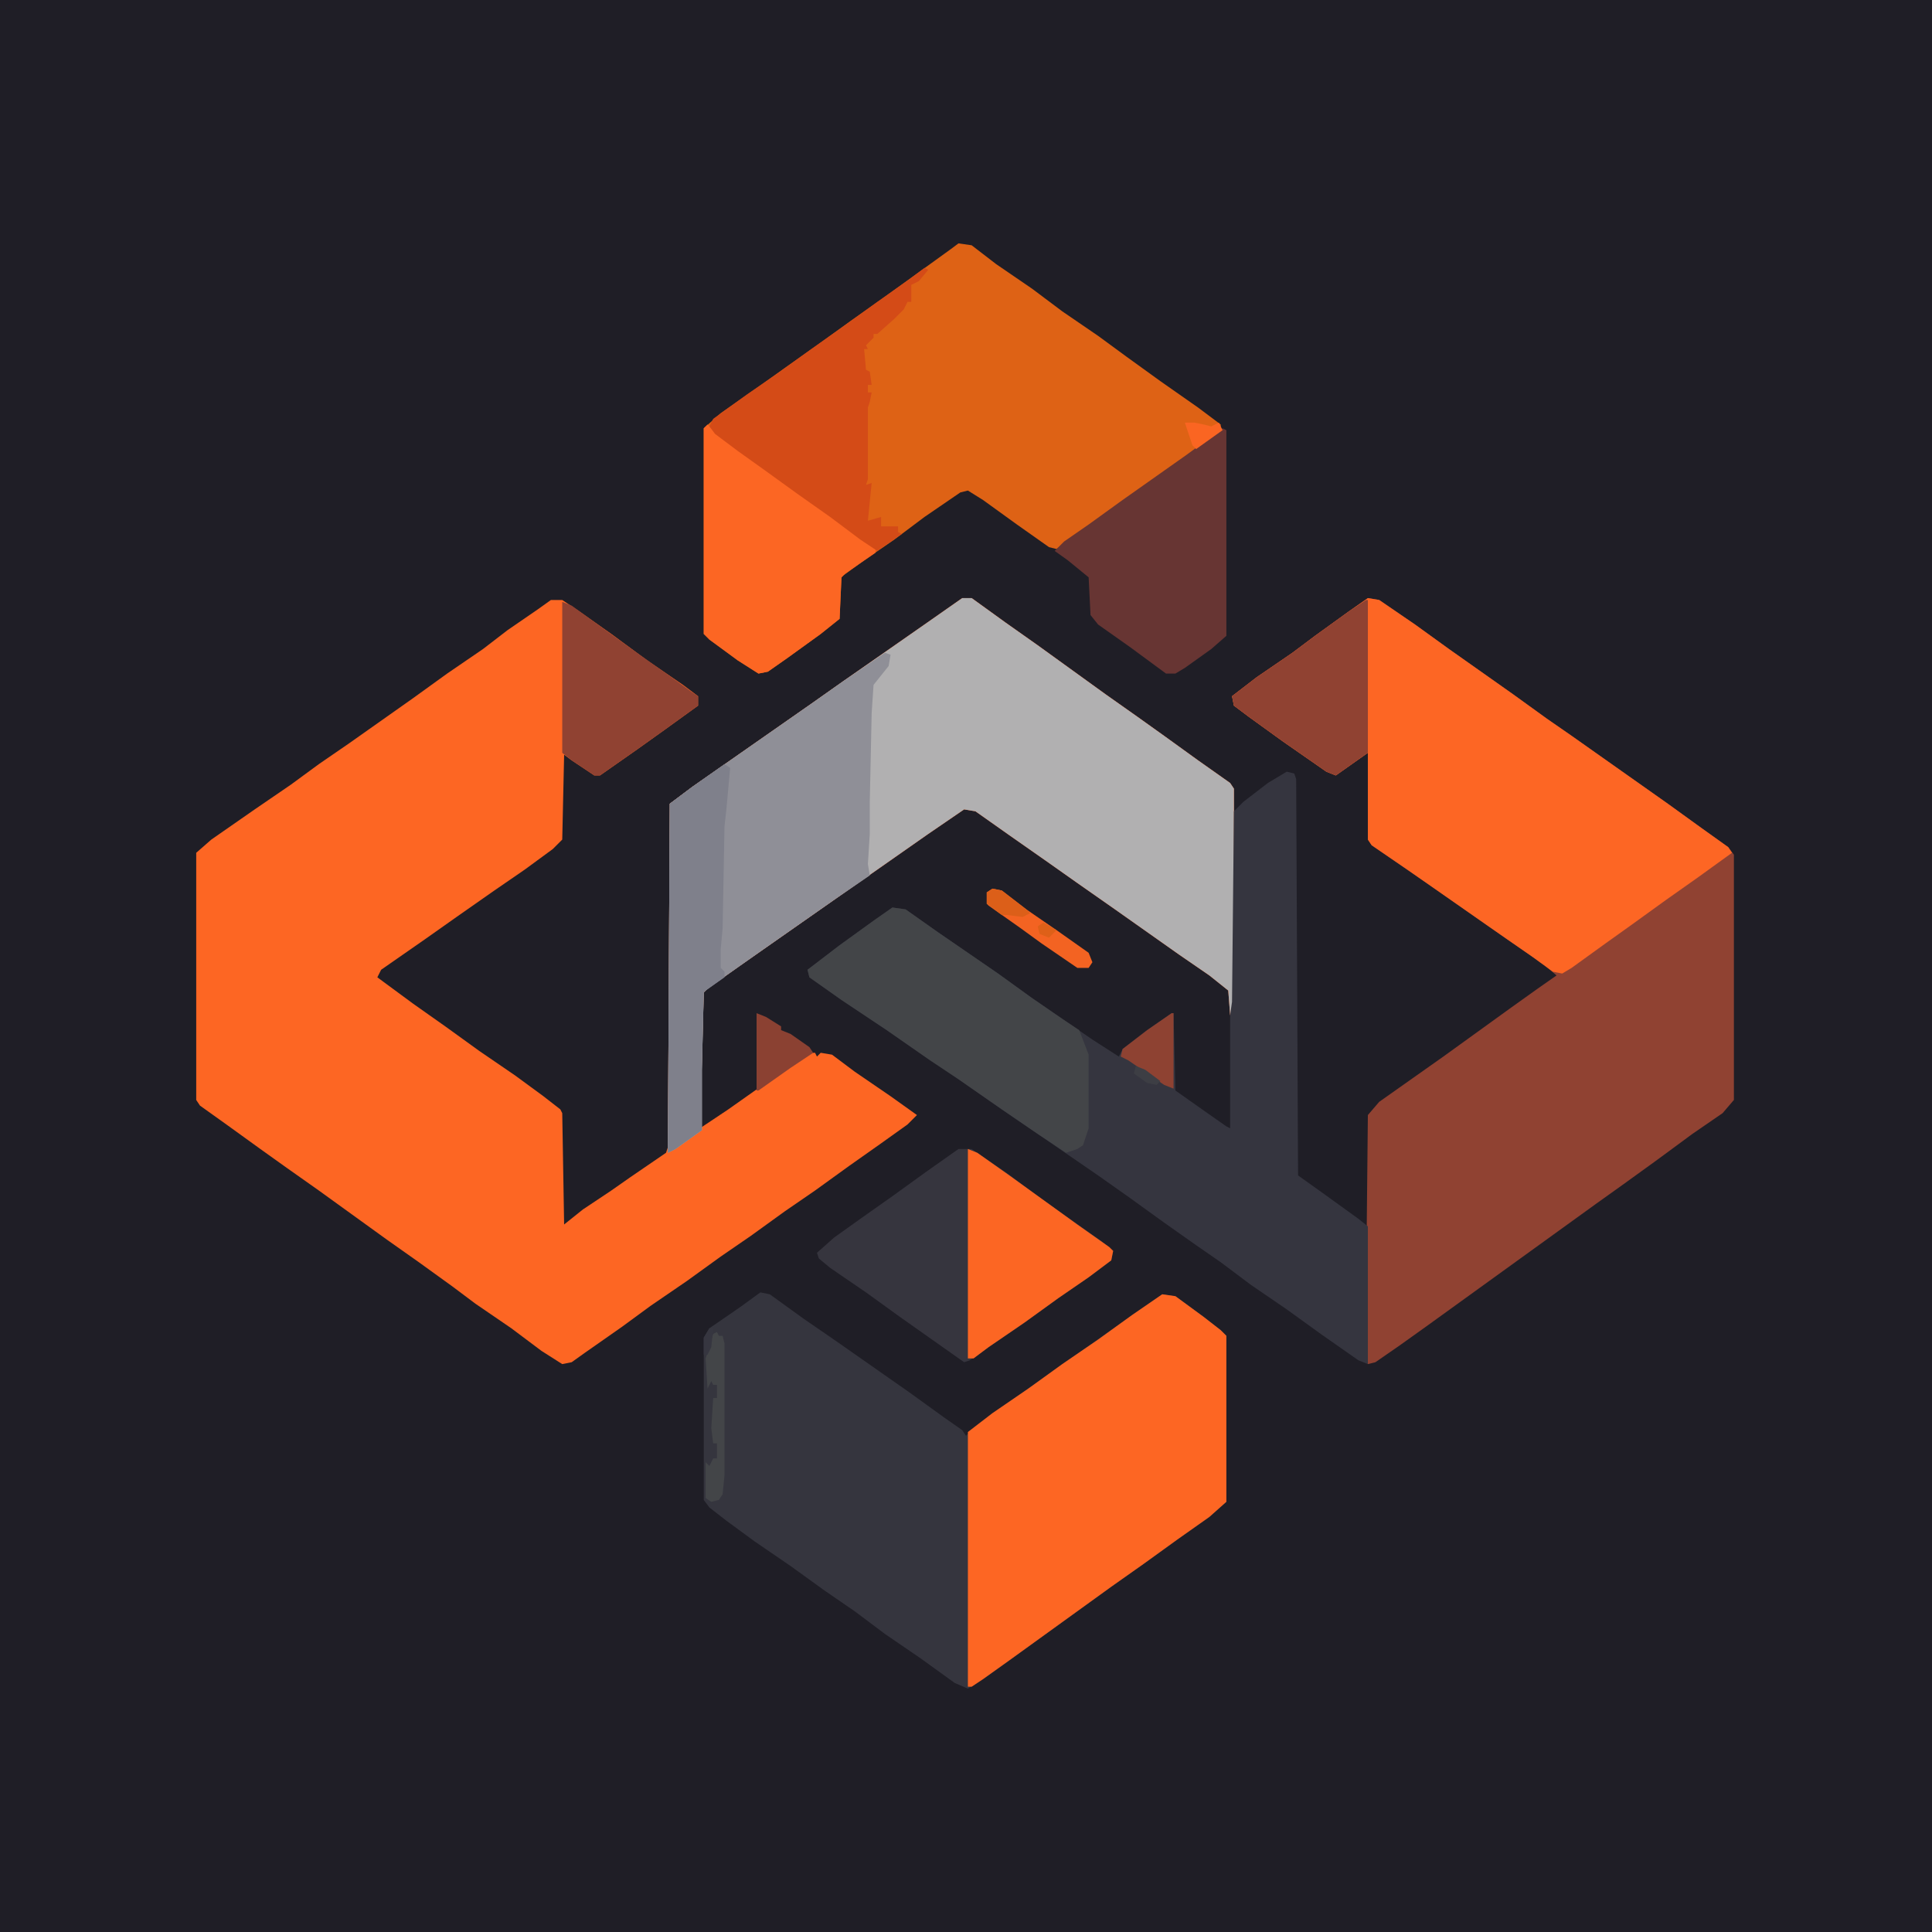 <?xml version="1.0" encoding="UTF-8"?>
<svg version="1.1" viewBox="0 0 1024 1024" width="1280" height="1280" xmlns="http://www.w3.org/2000/svg">
<path transform="translate(0)" d="m0 0h1024v1024h-1024z" fill="#1F1E26"/>
<path transform="translate(510,317)" d="m0 0h5l18 13 17 12 36 26 17 12 14 10 18 13 17 12 2 3v113l-1 7h-1l-1-13-10-8-16-11-34-24-20-14-17-12-20-14-17-12-6-1-19 13-100 70-17 12-2 2-2 72 15-10 17-12 16-11 10-7h3l1 2 2-2 6 1 12 9 19 13 14 10-5 5-14 10-17 12-18 13-16 11-18 13-16 11-18 13-19 13-15 11-20 14-7 5-5 1-11-7-16-12-19-13-12-9-18-13-17-12-36-26-17-12-14-10-18-13-14-10-2-3v-131l8-7 23-16 19-13 15-11 16-11 34-24 18-13 19-13 13-10 16-11 7-5h6l9 6 17 12 19 14 19 13 8 6v5l-18 13-14 10-20 14h-3l-12-8-4-3-1 45-5 5-15 11-16 11-20 14-17 12-23 16-2 4 19 14 17 12 18 13 19 13 15 11 9 7 1 2 1 59 10-8 15-10 10-7 19-13 1-3 1-182 12-9 63-44 17-12 43-30z" fill="#FD6623"/>
<path transform="translate(725,317)" d="m0 0 6 1 19 13 18 13 34 24 18 13 13 9 51 36 18 13 14 10 3 4v130l-6 7-16 11-19 14-18 13-14 10-90 65-14 10-13 9-4 1-1-5v-28l1-99 6-7 34-24 36-26 14-10 10-7-7-6-19-13-40-28-32-22-2-3v-46l-17 12-5-2-23-16-18-13-8-6-1-5 13-10 19-13 12-9 18-13z" fill="#904232"/>
<path transform="translate(403,685)" d="m0 0 5 1 18 13 16 11 40 28 18 13 10 7 2 3 5-5 15-11 20-14 51-36 13-9 7 1 15 11 9 7 3 3v88l-9 8-17 12-18 13-17 12-54 39-14 10-8 5-7-3-18-13-19-13-16-12-16-11-18-13-19-13-15-11-9-7-3-4v-86l3-5 16-11z" fill="#35353E"/>
<path transform="translate(510,317)" d="m0 0h5l18 13 17 12 36 26 17 12 14 10 18 13 17 12 2 3v113l-1 7h-1l-1-13-10-8-16-11-34-24-20-14-17-12-20-14-17-12-6-1-19 13-100 70-17 12-2 2-1 41v32l-14 10-4 2 1-185 12-9 63-44 17-12 43-30z" fill="#B1B0B1"/>
<path transform="translate(508,129)" d="m0 0 7 1 13 10 19 13 16 12 19 13 15 11 18 13 20 14 12 9v4l-14 10-36 26-19 13-12 9-6 4-4-1-17-12-18-13-8-5-4 1-19 13-16 12-16 11-11 8-1 1-1 22-10 8-18 13-10 7-5 1-11-7-15-11-3-3v-109l9-8 20-14 14-10 17-12 18-13 17-12 36-26z" fill="#DE6215"/>
<path transform="translate(682,409)" d="m0 0 4 1 1 3 1 210 14 10 18 13 5 4v73l-5-2-20-14-18-13-19-13-16-12-13-9-17-12-18-13-17-12-16-11-13-9-22-15-23-16-15-10-23-16-24-16-17-12-1-4 17-13 18-13 10-7 7 1 17 12 32 22 18 13 32 22 14 9 2-4 13-10 13-9h1l1 41 17 12 10 7 2 1v-60l1-7 1-101 5-5 13-10z" fill="#35353F"/>
<path transform="translate(725,317)" d="m0 0 6 1 19 13 18 13 34 24 18 13 13 9 51 36 18 13 14 10 2 3-18 13-17 12-18 13-14 10-18 13-5 3-5-1-11-8-23-16-43-30-19-13-2-3v-46l-17 12-5-2-23-16-18-13-8-6-1-5 13-10 19-13 12-9 18-13z" fill="#FD6624"/>
<path transform="translate(616,686)" d="m0 0 7 1 15 11 9 7 3 3v88l-9 8-17 12-18 13-17 12-54 39-14 10-6 4h-2v-135l13-10 19-13 18-13 19-13 18-13z" fill="#FD6623"/>
<path transform="translate(469,346)" d="m0 0 3 1-1 6-8 10-1 15-1 47v17l-1 16 1 6-19 13-40 28-17 12-11 8-1 1-1 41v32l-14 10-4 2 1-185 12-9 63-44 17-12z" fill="#8F8F97"/>
<path transform="translate(508,609)" d="m0 0h7l19 13 16 12 34 24 6 5-1 5-12 9-16 11-18 13-19 13-10 7-3 1-34-24-18-13-19-13-6-5-1-3 9-8 14-10 17-12 18-13z" fill="#36353E"/>
<path transform="translate(473,481)" d="m0 0 7 1 17 12 32 22 18 13 16 11 9 6 5 13v39l-3 9-3 2-6 2-15-10-19-13-23-16-15-10-23-16-24-16-17-12-1-4 17-13 18-13z" fill="#434548"/>
<path transform="translate(375,225)" d="m0 0 5 5 12 9 20 14 36 26 16 12v2l-16 11-2 2-1 22-10 8-18 13-10 7-5 1-11-7-15-11-3-3v-109z" fill="#FC6623"/>
<path transform="translate(648,227)" d="m0 0 2 1v109l-8 7-14 10-5 3h-5l-19-14-17-12-4-5-1-20-11-9-7-5 5-5 13-9 18-13 34-24 15-11z" fill="#673533"/>
<path transform="translate(490,142)" d="m0 0 2 1-5 6-4 2v6 3h-2l-2 4-5 5-9 8h-2v2l-4 4 1 2h-2l1 11 2 1 1 7h-2v4h2l-1 5-1 3v38l-1 3 3-1-2 20 7-2v5h5 4v3l2 1-13 9-9-6-16-12-17-12-18-13-14-10-12-9-3-4 2-4 18-13 16-11 18-13 17-12 18-13 17-12z" fill="#D44B17"/>
<path transform="translate(513,609)" d="m0 0 5 2 17 12 36 26 17 12 2 2-1 5-12 9-16 11-18 13-19 13-8 6h-3z" fill="#FC6623"/>
<path transform="translate(384,405)" d="m0 0 3 2-2 22-1 9-1 54-1 11v10l2 2v3l-10 7-1 1-1 41v32l-14 10-4 2 1-185 12-9z" fill="#7F808B"/>
<path transform="translate(724,318)" d="m0 0h1v81l-17 12-5-2-23-16-18-13-8-6-1-5 13-10 19-13 12-9 18-13z" fill="#904232"/>
<path transform="translate(298,319)" d="m0 0 5 2 36 26 17 12 11 8 3 2v5l-18 13-14 10-20 14h-3l-12-8-5-4z" fill="#904232"/>
<path transform="translate(401,537)" d="m0 0 5 2 8 5v2l5 2 10 7 2 3-12 8-17 12h-1z" fill="#8B4132"/>
<path transform="translate(621,537)" d="m0 0h1v40l-5-2-19-13-4-2 1-4 13-10z" fill="#8E4232"/>
<path transform="translate(526,471)" d="m0 0 5 1 13 10 16 11 17 12 2 5-2 3h-6l-19-13-11-8-17-12-1-1v-6z" fill="#F36322"/>
<path transform="translate(380,706)" d="m0 0 1 2h2l1 4v70l-1 10-2 3-4 1-3-2v-19l2 2 2-4h2v-8h-2l-1-8 1-16h2v-7h-2l-1-2-2 4-1-16 2-6 2-7z" fill="#434548"/>
<path transform="translate(526,471)" d="m0 0 5 1 13 10 2 2-4 2-8-1h-3l-8-6v-6z" fill="#DC5F19"/>
<path transform="translate(628,224)" d="m0 0h5l5 1 4 1 4-2 2 4-14 10-2-2-3-9z" fill="#FA6522"/>
<path transform="translate(602,565)" d="m0 0 5 2 8 6-2 2-5-1-7-5z" fill="#3D3E44"/>
<path transform="translate(376,704)" d="m0 0h2l-1 10-2 4h-2v-9z" fill="#363640"/>
<path transform="translate(553,489)" d="m0 0 7 4-4 4-5-2-1-4z" fill="#DE6018"/>
</svg>
